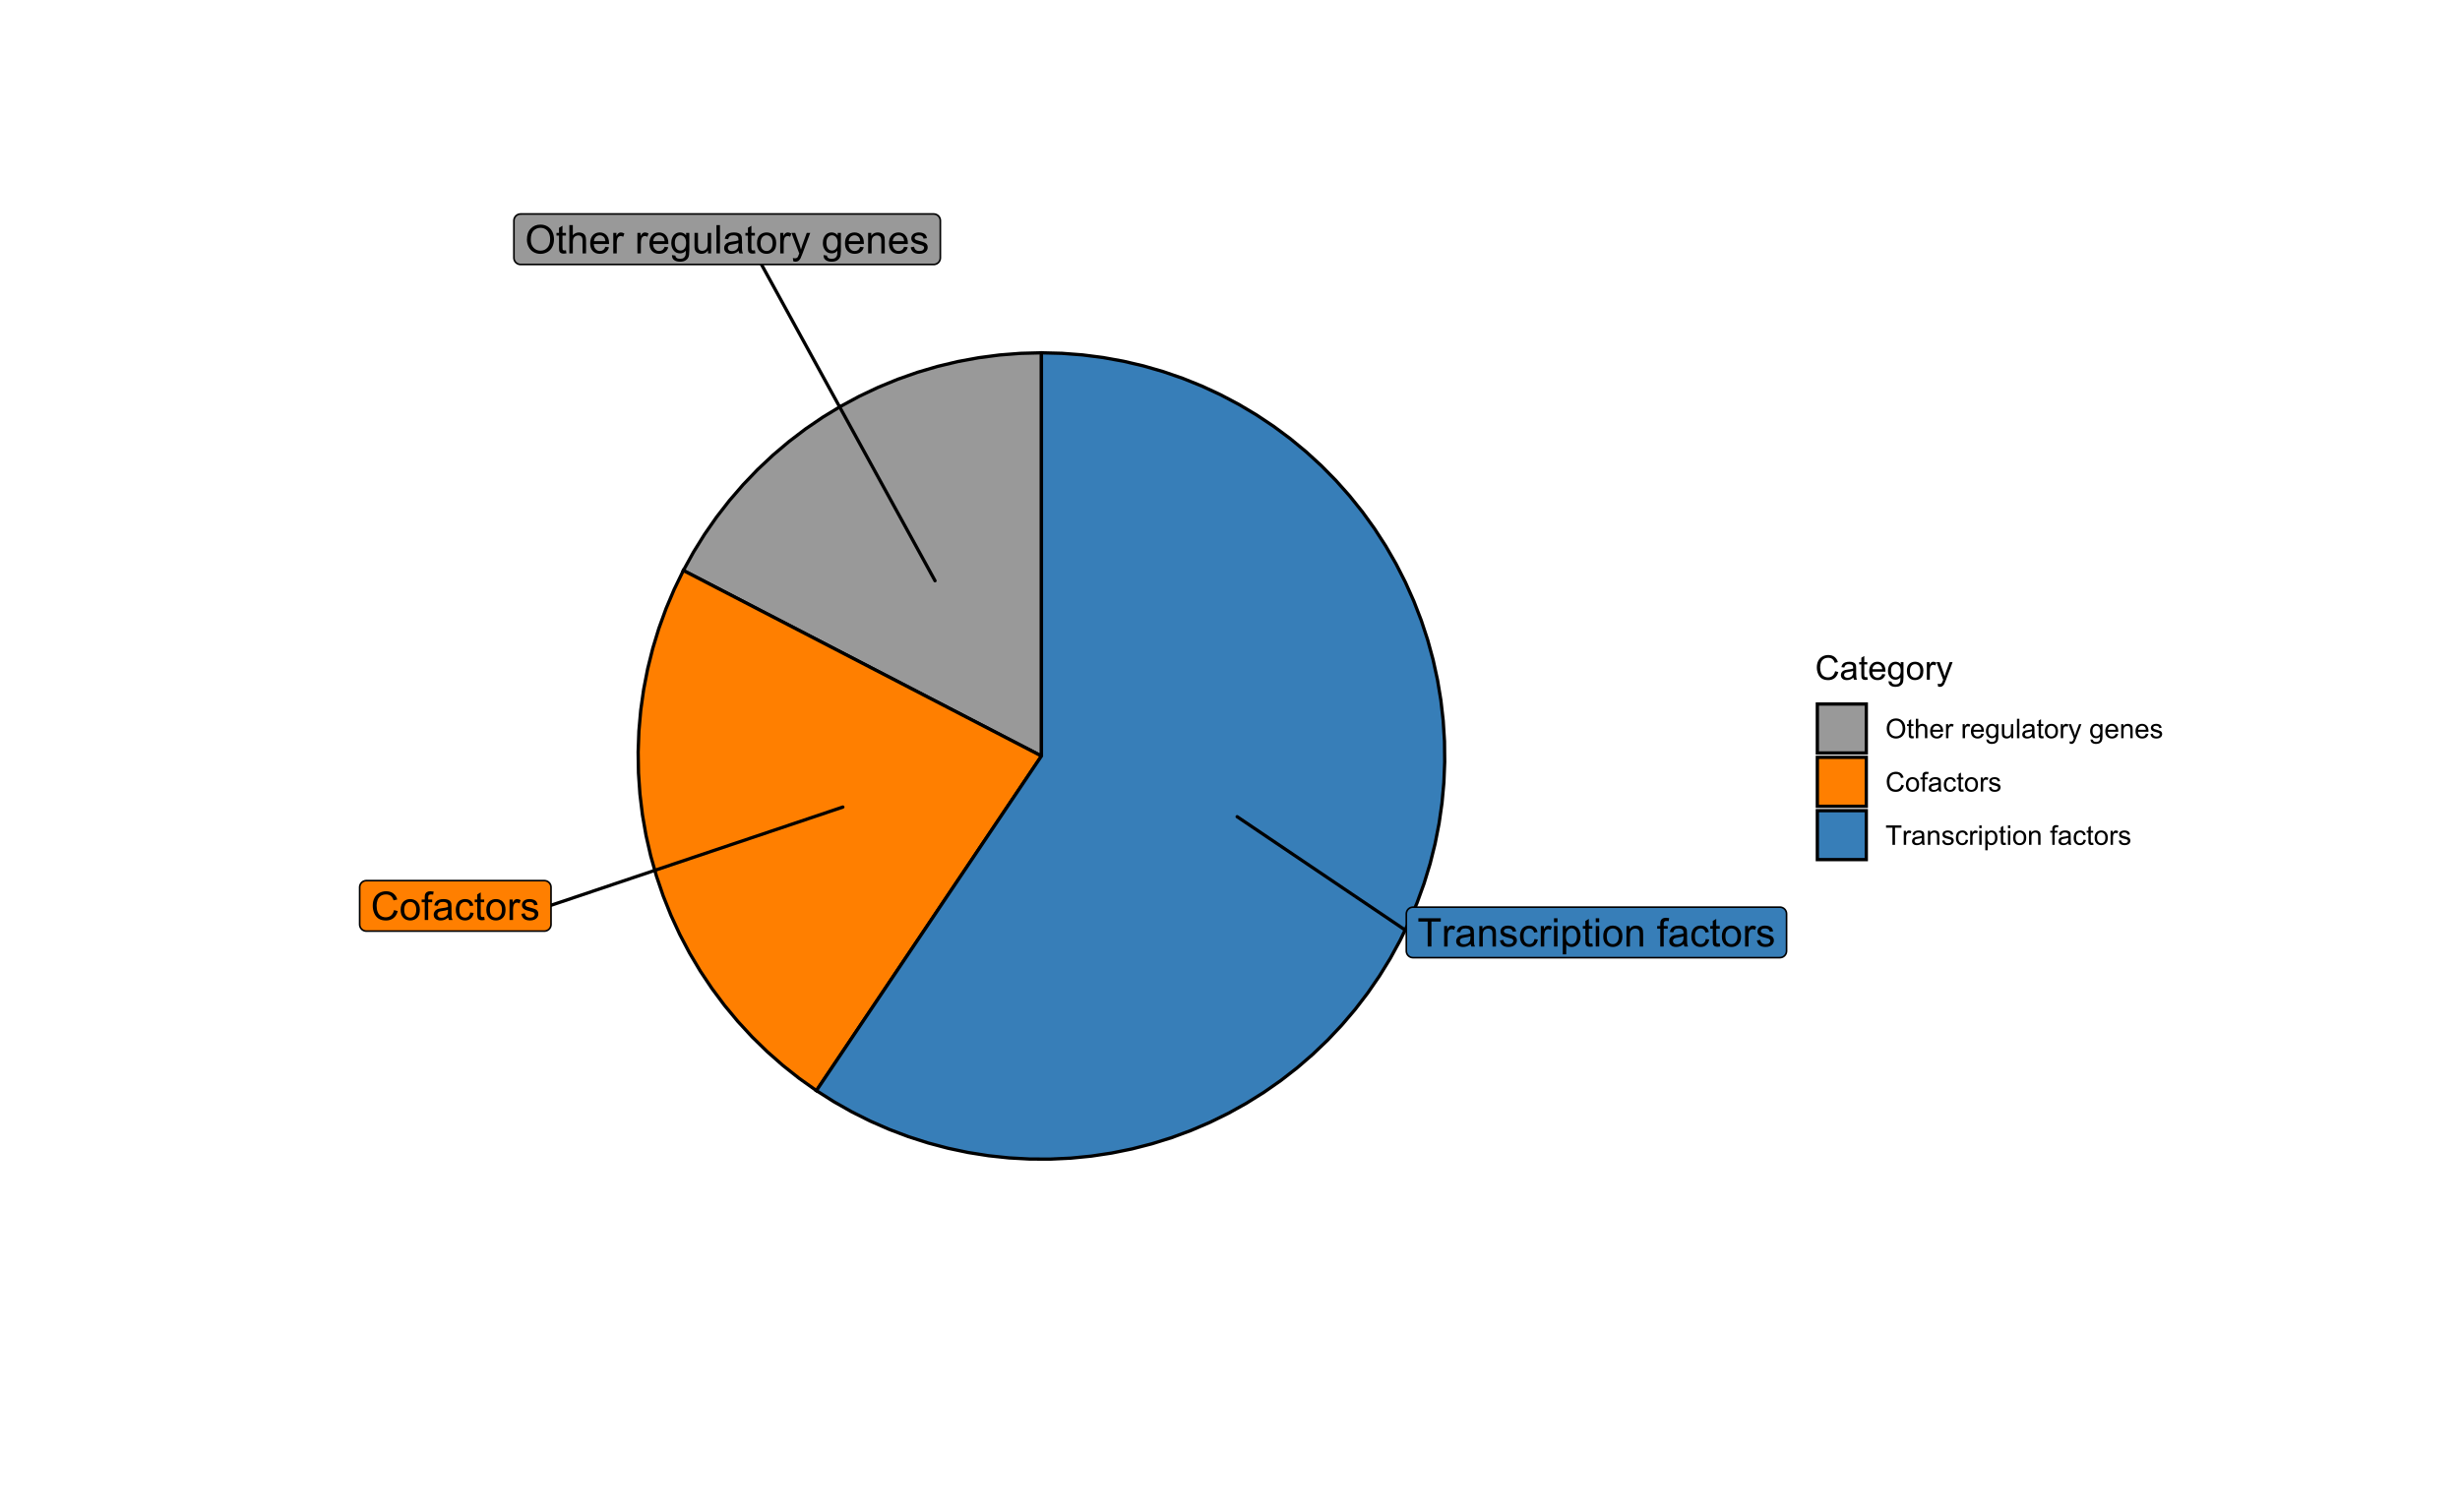 <?xml version="1.0" encoding="UTF-8"?>
<svg xmlns="http://www.w3.org/2000/svg" xmlns:xlink="http://www.w3.org/1999/xlink" width="797pt" height="490pt" viewBox="0 0 797 490" version="1.1">
<defs>
<g>
<symbol overflow="visible" id="glyph0-0">
<path style="stroke:none;" d="M 1.602 0 L 1.602 -8.004 L 8.004 -8.004 L 8.004 0 Z M 1.801 -0.199 L 7.801 -0.199 L 7.801 -7.801 L 1.801 -7.801 Z M 1.801 -0.199 "/>
</symbol>
<symbol overflow="visible" id="glyph0-1">
<path style="stroke:none;" d="M 0.617 -4.465 C 0.613 -5.984 1.023 -7.172 1.844 -8.035 C 2.66 -8.895 3.715 -9.328 5.008 -9.328 C 5.852 -9.328 6.613 -9.125 7.297 -8.719 C 7.973 -8.312 8.492 -7.746 8.848 -7.027 C 9.203 -6.301 9.379 -5.484 9.383 -4.57 C 9.379 -3.641 9.191 -2.809 8.82 -2.074 C 8.441 -1.34 7.91 -0.785 7.227 -0.41 C 6.535 -0.035 5.793 0.152 5 0.156 C 4.133 0.152 3.363 -0.055 2.688 -0.469 C 2.004 -0.883 1.488 -1.449 1.141 -2.176 C 0.789 -2.895 0.613 -3.66 0.617 -4.465 Z M 1.871 -4.445 C 1.867 -3.34 2.164 -2.469 2.762 -1.836 C 3.352 -1.195 4.098 -0.879 4.996 -0.883 C 5.906 -0.879 6.656 -1.199 7.246 -1.844 C 7.836 -2.484 8.133 -3.395 8.133 -4.578 C 8.133 -5.32 8.004 -5.973 7.754 -6.527 C 7.5 -7.082 7.133 -7.512 6.648 -7.824 C 6.16 -8.129 5.617 -8.285 5.016 -8.285 C 4.156 -8.285 3.414 -7.988 2.797 -7.398 C 2.176 -6.809 1.867 -5.824 1.871 -4.445 Z M 1.871 -4.445 "/>
</symbol>
<symbol overflow="visible" id="glyph0-2">
<path style="stroke:none;" d="M 3.301 -1.008 L 3.465 -0.012 C 3.145 0.051 2.863 0.082 2.613 0.086 C 2.203 0.082 1.883 0.02 1.66 -0.105 C 1.434 -0.234 1.277 -0.402 1.188 -0.613 C 1.094 -0.82 1.047 -1.266 1.051 -1.945 L 1.051 -5.766 L 0.227 -5.766 L 0.227 -6.641 L 1.051 -6.641 L 1.051 -8.285 L 2.168 -8.957 L 2.168 -6.641 L 3.301 -6.641 L 3.301 -5.766 L 2.168 -5.766 L 2.168 -1.883 C 2.168 -1.559 2.188 -1.352 2.227 -1.262 C 2.266 -1.168 2.328 -1.098 2.422 -1.043 C 2.508 -0.988 2.637 -0.961 2.809 -0.961 C 2.93 -0.961 3.094 -0.977 3.301 -1.008 Z M 3.301 -1.008 "/>
</symbol>
<symbol overflow="visible" id="glyph0-3">
<path style="stroke:none;" d="M 0.844 0 L 0.844 -9.164 L 1.969 -9.164 L 1.969 -5.875 C 2.492 -6.48 3.152 -6.785 3.957 -6.789 C 4.445 -6.785 4.875 -6.688 5.238 -6.496 C 5.598 -6.301 5.855 -6.035 6.016 -5.695 C 6.168 -5.352 6.246 -4.855 6.25 -4.207 L 6.25 0 L 5.125 0 L 5.125 -4.207 C 5.121 -4.77 5 -5.176 4.758 -5.434 C 4.516 -5.688 4.172 -5.816 3.727 -5.82 C 3.391 -5.816 3.074 -5.73 2.785 -5.559 C 2.488 -5.383 2.281 -5.148 2.156 -4.855 C 2.031 -4.559 1.969 -4.152 1.969 -3.633 L 1.969 0 Z M 0.844 0 "/>
</symbol>
<symbol overflow="visible" id="glyph0-4">
<path style="stroke:none;" d="M 5.391 -2.137 L 6.551 -1.996 C 6.367 -1.312 6.027 -0.785 5.531 -0.414 C 5.035 -0.039 4.402 0.145 3.633 0.148 C 2.66 0.145 1.887 -0.148 1.32 -0.746 C 0.75 -1.34 0.469 -2.18 0.469 -3.262 C 0.469 -4.375 0.754 -5.242 1.332 -5.863 C 1.902 -6.477 2.648 -6.785 3.57 -6.789 C 4.453 -6.785 5.18 -6.484 5.746 -5.883 C 6.305 -5.277 6.586 -4.426 6.59 -3.332 C 6.586 -3.262 6.582 -3.16 6.582 -3.031 L 1.633 -3.031 C 1.672 -2.297 1.879 -1.738 2.25 -1.355 C 2.621 -0.965 3.082 -0.773 3.637 -0.773 C 4.047 -0.773 4.398 -0.879 4.695 -1.098 C 4.984 -1.312 5.219 -1.66 5.391 -2.137 Z M 1.695 -3.957 L 5.402 -3.957 C 5.352 -4.512 5.207 -4.934 4.977 -5.215 C 4.613 -5.645 4.148 -5.859 3.582 -5.863 C 3.062 -5.859 2.629 -5.688 2.277 -5.344 C 1.922 -5 1.727 -4.535 1.695 -3.957 Z M 1.695 -3.957 "/>
</symbol>
<symbol overflow="visible" id="glyph0-5">
<path style="stroke:none;" d="M 0.832 0 L 0.832 -6.641 L 1.844 -6.641 L 1.844 -5.633 C 2.098 -6.102 2.336 -6.414 2.559 -6.562 C 2.773 -6.711 3.016 -6.785 3.281 -6.789 C 3.66 -6.785 4.043 -6.664 4.438 -6.426 L 4.051 -5.383 C 3.77 -5.543 3.496 -5.625 3.227 -5.625 C 2.977 -5.625 2.754 -5.551 2.562 -5.402 C 2.363 -5.254 2.227 -5.047 2.145 -4.789 C 2.02 -4.383 1.957 -3.945 1.957 -3.477 L 1.957 0 Z M 0.832 0 "/>
</symbol>
<symbol overflow="visible" id="glyph0-6">
<path style="stroke:none;" d=""/>
</symbol>
<symbol overflow="visible" id="glyph0-7">
<path style="stroke:none;" d="M 0.637 0.551 L 1.73 0.711 C 1.773 1.047 1.902 1.293 2.113 1.449 C 2.391 1.652 2.773 1.758 3.258 1.762 C 3.777 1.758 4.18 1.652 4.465 1.449 C 4.746 1.238 4.938 0.949 5.039 0.574 C 5.094 0.344 5.121 -0.137 5.121 -0.867 C 4.629 -0.289 4.016 0 3.281 0 C 2.367 0 1.66 -0.328 1.164 -0.988 C 0.66 -1.645 0.41 -2.434 0.414 -3.355 C 0.41 -3.988 0.523 -4.574 0.758 -5.109 C 0.984 -5.645 1.316 -6.059 1.754 -6.352 C 2.184 -6.641 2.695 -6.785 3.289 -6.789 C 4.07 -6.785 4.719 -6.469 5.227 -5.84 L 5.227 -6.641 L 6.266 -6.641 L 6.266 -0.898 C 6.262 0.133 6.156 0.859 5.949 1.297 C 5.734 1.727 5.402 2.07 4.949 2.32 C 4.492 2.57 3.93 2.695 3.262 2.695 C 2.469 2.695 1.828 2.516 1.344 2.16 C 0.852 1.801 0.617 1.266 0.637 0.551 Z M 1.57 -3.438 C 1.57 -2.566 1.742 -1.93 2.086 -1.531 C 2.43 -1.125 2.863 -0.926 3.387 -0.93 C 3.902 -0.926 4.336 -1.125 4.688 -1.527 C 5.039 -1.922 5.215 -2.547 5.215 -3.402 C 5.215 -4.211 5.031 -4.824 4.672 -5.238 C 4.309 -5.652 3.875 -5.859 3.371 -5.859 C 2.867 -5.859 2.441 -5.656 2.094 -5.25 C 1.742 -4.844 1.57 -4.238 1.57 -3.438 Z M 1.57 -3.438 "/>
</symbol>
<symbol overflow="visible" id="glyph0-8">
<path style="stroke:none;" d="M 5.195 0 L 5.195 -0.977 C 4.676 -0.227 3.973 0.145 3.09 0.148 C 2.691 0.145 2.324 0.074 1.988 -0.074 C 1.645 -0.223 1.395 -0.41 1.234 -0.641 C 1.066 -0.863 0.949 -1.145 0.887 -1.477 C 0.84 -1.695 0.82 -2.043 0.82 -2.527 L 0.82 -6.641 L 1.945 -6.641 L 1.945 -2.957 C 1.945 -2.367 1.965 -1.973 2.012 -1.77 C 2.082 -1.473 2.234 -1.238 2.465 -1.07 C 2.691 -0.902 2.973 -0.82 3.312 -0.82 C 3.648 -0.82 3.965 -0.906 4.262 -1.078 C 4.555 -1.25 4.766 -1.484 4.891 -1.785 C 5.012 -2.078 5.074 -2.512 5.078 -3.082 L 5.078 -6.641 L 6.203 -6.641 L 6.203 0 Z M 5.195 0 "/>
</symbol>
<symbol overflow="visible" id="glyph0-9">
<path style="stroke:none;" d="M 0.82 0 L 0.82 -9.164 L 1.945 -9.164 L 1.945 0 Z M 0.82 0 "/>
</symbol>
<symbol overflow="visible" id="glyph0-10">
<path style="stroke:none;" d="M 5.176 -0.82 C 4.754 -0.465 4.355 -0.215 3.973 -0.07 C 3.586 0.074 3.172 0.145 2.73 0.148 C 2 0.145 1.438 -0.027 1.047 -0.383 C 0.652 -0.734 0.457 -1.191 0.461 -1.75 C 0.457 -2.074 0.531 -2.371 0.684 -2.641 C 0.828 -2.906 1.023 -3.121 1.266 -3.285 C 1.504 -3.445 1.773 -3.57 2.074 -3.656 C 2.293 -3.715 2.625 -3.77 3.074 -3.824 C 3.98 -3.93 4.648 -4.059 5.082 -4.215 C 5.082 -4.363 5.086 -4.461 5.09 -4.508 C 5.086 -4.961 4.98 -5.285 4.77 -5.477 C 4.48 -5.73 4.051 -5.859 3.488 -5.859 C 2.957 -5.859 2.566 -5.766 2.316 -5.578 C 2.059 -5.391 1.875 -5.062 1.758 -4.594 L 0.656 -4.746 C 0.754 -5.215 0.918 -5.594 1.148 -5.887 C 1.379 -6.172 1.711 -6.395 2.145 -6.555 C 2.574 -6.707 3.074 -6.785 3.652 -6.789 C 4.215 -6.785 4.676 -6.719 5.031 -6.59 C 5.383 -6.453 5.645 -6.285 5.812 -6.086 C 5.977 -5.879 6.094 -5.625 6.164 -5.32 C 6.199 -5.125 6.215 -4.777 6.219 -4.281 L 6.219 -2.781 C 6.215 -1.73 6.238 -1.07 6.289 -0.797 C 6.336 -0.52 6.434 -0.254 6.578 0 L 5.402 0 C 5.285 -0.234 5.207 -0.508 5.176 -0.82 Z M 5.082 -3.332 C 4.668 -3.164 4.059 -3.023 3.246 -2.906 C 2.781 -2.84 2.453 -2.766 2.262 -2.684 C 2.07 -2.598 1.922 -2.473 1.82 -2.316 C 1.715 -2.152 1.664 -1.977 1.664 -1.781 C 1.664 -1.48 1.777 -1.23 2.004 -1.031 C 2.23 -0.828 2.562 -0.727 3 -0.73 C 3.434 -0.727 3.816 -0.82 4.156 -1.016 C 4.492 -1.203 4.742 -1.465 4.902 -1.793 C 5.02 -2.047 5.078 -2.422 5.082 -2.918 Z M 5.082 -3.332 "/>
</symbol>
<symbol overflow="visible" id="glyph0-11">
<path style="stroke:none;" d="M 0.426 -3.32 C 0.422 -4.547 0.762 -5.457 1.449 -6.051 C 2.02 -6.539 2.719 -6.785 3.539 -6.789 C 4.449 -6.785 5.191 -6.484 5.773 -5.891 C 6.352 -5.289 6.645 -4.465 6.645 -3.414 C 6.645 -2.559 6.516 -1.887 6.258 -1.398 C 6 -0.906 5.625 -0.527 5.141 -0.258 C 4.648 0.012 4.117 0.145 3.539 0.148 C 2.609 0.145 1.855 -0.148 1.285 -0.742 C 0.707 -1.336 0.422 -2.195 0.426 -3.32 Z M 1.582 -3.32 C 1.582 -2.465 1.766 -1.828 2.137 -1.406 C 2.508 -0.984 2.977 -0.773 3.539 -0.773 C 4.094 -0.773 4.555 -0.984 4.93 -1.41 C 5.297 -1.836 5.484 -2.484 5.488 -3.355 C 5.484 -4.176 5.297 -4.797 4.93 -5.223 C 4.555 -5.645 4.094 -5.859 3.539 -5.859 C 2.977 -5.859 2.508 -5.648 2.137 -5.227 C 1.766 -4.805 1.582 -4.168 1.582 -3.32 Z M 1.582 -3.32 "/>
</symbol>
<symbol overflow="visible" id="glyph0-12">
<path style="stroke:none;" d="M 0.793 2.559 L 0.668 1.5 C 0.914 1.566 1.129 1.598 1.312 1.602 C 1.562 1.598 1.762 1.559 1.91 1.477 C 2.059 1.391 2.18 1.273 2.281 1.125 C 2.348 1.012 2.465 0.73 2.625 0.289 C 2.645 0.223 2.676 0.133 2.727 0.012 L 0.207 -6.641 L 1.418 -6.641 L 2.801 -2.793 C 2.98 -2.305 3.141 -1.793 3.281 -1.258 C 3.41 -1.77 3.562 -2.273 3.746 -2.77 L 5.164 -6.641 L 6.289 -6.641 L 3.762 0.113 C 3.488 0.84 3.277 1.344 3.133 1.621 C 2.93 1.988 2.699 2.258 2.445 2.434 C 2.184 2.605 1.875 2.695 1.52 2.695 C 1.301 2.695 1.059 2.648 0.793 2.559 Z M 0.793 2.559 "/>
</symbol>
<symbol overflow="visible" id="glyph0-13">
<path style="stroke:none;" d="M 0.844 0 L 0.844 -6.641 L 1.855 -6.641 L 1.855 -5.695 C 2.344 -6.422 3.047 -6.785 3.969 -6.789 C 4.367 -6.785 4.738 -6.715 5.074 -6.574 C 5.41 -6.43 5.66 -6.238 5.828 -6.008 C 5.992 -5.77 6.109 -5.492 6.176 -5.176 C 6.215 -4.965 6.234 -4.602 6.238 -4.082 L 6.238 0 L 5.113 0 L 5.113 -4.039 C 5.109 -4.492 5.066 -4.836 4.98 -5.066 C 4.895 -5.289 4.738 -5.469 4.516 -5.609 C 4.293 -5.742 4.031 -5.812 3.73 -5.812 C 3.25 -5.812 2.836 -5.66 2.488 -5.355 C 2.141 -5.051 1.969 -4.473 1.969 -3.625 L 1.969 0 Z M 0.844 0 "/>
</symbol>
<symbol overflow="visible" id="glyph0-14">
<path style="stroke:none;" d="M 0.395 -1.98 L 1.508 -2.156 C 1.566 -1.711 1.742 -1.367 2.027 -1.129 C 2.312 -0.891 2.711 -0.773 3.227 -0.773 C 3.738 -0.773 4.121 -0.879 4.375 -1.09 C 4.621 -1.301 4.746 -1.547 4.75 -1.832 C 4.746 -2.086 4.637 -2.285 4.422 -2.434 C 4.262 -2.527 3.879 -2.656 3.27 -2.812 C 2.441 -3.02 1.867 -3.199 1.551 -3.352 C 1.23 -3.504 0.988 -3.715 0.828 -3.984 C 0.66 -4.254 0.578 -4.551 0.582 -4.875 C 0.578 -5.172 0.648 -5.445 0.785 -5.699 C 0.918 -5.949 1.102 -6.16 1.34 -6.328 C 1.512 -6.453 1.75 -6.559 2.055 -6.652 C 2.355 -6.738 2.68 -6.785 3.027 -6.789 C 3.547 -6.785 4.004 -6.711 4.398 -6.562 C 4.789 -6.414 5.078 -6.211 5.27 -5.953 C 5.453 -5.695 5.582 -5.352 5.656 -4.926 L 4.559 -4.777 C 4.508 -5.113 4.359 -5.379 4.121 -5.574 C 3.879 -5.762 3.543 -5.859 3.105 -5.863 C 2.59 -5.859 2.219 -5.773 2 -5.605 C 1.773 -5.434 1.664 -5.234 1.668 -5.008 C 1.664 -4.859 1.711 -4.727 1.809 -4.613 C 1.898 -4.488 2.043 -4.391 2.238 -4.312 C 2.348 -4.27 2.676 -4.172 3.23 -4.027 C 4.023 -3.809 4.582 -3.637 4.898 -3.504 C 5.211 -3.367 5.457 -3.168 5.637 -2.914 C 5.816 -2.652 5.906 -2.332 5.906 -1.949 C 5.906 -1.57 5.797 -1.219 5.578 -0.891 C 5.359 -0.559 5.043 -0.301 4.633 -0.121 C 4.219 0.059 3.75 0.145 3.23 0.148 C 2.363 0.145 1.707 -0.031 1.258 -0.387 C 0.805 -0.746 0.516 -1.277 0.395 -1.98 Z M 0.395 -1.98 "/>
</symbol>
<symbol overflow="visible" id="glyph0-15">
<path style="stroke:none;" d="M 7.527 -3.215 L 8.738 -2.906 C 8.48 -1.91 8.023 -1.148 7.367 -0.629 C 6.703 -0.105 5.898 0.152 4.945 0.156 C 3.957 0.152 3.152 -0.047 2.535 -0.445 C 1.914 -0.848 1.441 -1.43 1.121 -2.195 C 0.793 -2.957 0.633 -3.777 0.637 -4.652 C 0.633 -5.605 0.816 -6.438 1.184 -7.148 C 1.547 -7.859 2.062 -8.398 2.738 -8.766 C 3.41 -9.133 4.152 -9.316 4.965 -9.32 C 5.879 -9.316 6.652 -9.082 7.277 -8.621 C 7.902 -8.152 8.336 -7.496 8.582 -6.652 L 7.391 -6.371 C 7.172 -7.035 6.863 -7.523 6.465 -7.828 C 6.059 -8.133 5.551 -8.285 4.938 -8.285 C 4.23 -8.285 3.641 -8.113 3.172 -7.777 C 2.695 -7.434 2.363 -6.98 2.176 -6.414 C 1.98 -5.844 1.887 -5.258 1.887 -4.656 C 1.887 -3.875 2 -3.195 2.227 -2.617 C 2.453 -2.035 2.805 -1.602 3.289 -1.312 C 3.766 -1.023 4.285 -0.879 4.844 -0.883 C 5.52 -0.879 6.094 -1.074 6.57 -1.469 C 7.039 -1.859 7.359 -2.441 7.527 -3.215 Z M 7.527 -3.215 "/>
</symbol>
<symbol overflow="visible" id="glyph0-16">
<path style="stroke:none;" d="M 1.113 0 L 1.113 -5.766 L 0.117 -5.766 L 0.117 -6.641 L 1.113 -6.641 L 1.113 -7.348 C 1.113 -7.793 1.152 -8.121 1.23 -8.34 C 1.34 -8.629 1.531 -8.867 1.805 -9.047 C 2.078 -9.227 2.457 -9.316 2.949 -9.32 C 3.262 -9.316 3.613 -9.277 4 -9.207 L 3.832 -8.227 C 3.598 -8.266 3.375 -8.285 3.168 -8.289 C 2.824 -8.285 2.582 -8.211 2.441 -8.07 C 2.297 -7.922 2.227 -7.652 2.23 -7.254 L 2.23 -6.641 L 3.527 -6.641 L 3.527 -5.766 L 2.23 -5.766 L 2.23 0 Z M 1.113 0 "/>
</symbol>
<symbol overflow="visible" id="glyph0-17">
<path style="stroke:none;" d="M 5.176 -2.434 L 6.281 -2.289 C 6.16 -1.523 5.852 -0.926 5.355 -0.496 C 4.855 -0.066 4.242 0.145 3.52 0.148 C 2.609 0.145 1.879 -0.148 1.328 -0.742 C 0.773 -1.332 0.496 -2.184 0.5 -3.293 C 0.496 -4.012 0.617 -4.637 0.855 -5.176 C 1.09 -5.711 1.449 -6.117 1.938 -6.387 C 2.422 -6.652 2.953 -6.785 3.527 -6.789 C 4.246 -6.785 4.836 -6.602 5.297 -6.242 C 5.754 -5.875 6.047 -5.359 6.176 -4.688 L 5.082 -4.52 C 4.973 -4.961 4.789 -5.297 4.527 -5.523 C 4.262 -5.746 3.941 -5.859 3.57 -5.863 C 3 -5.859 2.539 -5.656 2.188 -5.254 C 1.828 -4.844 1.652 -4.199 1.656 -3.324 C 1.652 -2.43 1.824 -1.781 2.168 -1.379 C 2.512 -0.973 2.957 -0.773 3.508 -0.773 C 3.949 -0.773 4.316 -0.906 4.613 -1.18 C 4.906 -1.449 5.094 -1.867 5.176 -2.434 Z M 5.176 -2.434 "/>
</symbol>
<symbol overflow="visible" id="glyph0-18">
<path style="stroke:none;" d="M 3.32 0 L 3.32 -8.082 L 0.301 -8.082 L 0.301 -9.164 L 7.566 -9.164 L 7.566 -8.082 L 4.531 -8.082 L 4.531 0 Z M 3.32 0 "/>
</symbol>
<symbol overflow="visible" id="glyph0-19">
<path style="stroke:none;" d="M 0.852 -7.871 L 0.852 -9.164 L 1.977 -9.164 L 1.977 -7.871 Z M 0.852 0 L 0.852 -6.641 L 1.977 -6.641 L 1.977 0 Z M 0.852 0 "/>
</symbol>
<symbol overflow="visible" id="glyph0-20">
<path style="stroke:none;" d="M 0.844 2.543 L 0.844 -6.641 L 1.871 -6.641 L 1.871 -5.777 C 2.105 -6.113 2.379 -6.363 2.688 -6.535 C 2.988 -6.699 3.355 -6.785 3.793 -6.789 C 4.355 -6.785 4.855 -6.641 5.293 -6.352 C 5.723 -6.059 6.051 -5.645 6.277 -5.117 C 6.496 -4.582 6.609 -4 6.609 -3.371 C 6.609 -2.688 6.484 -2.078 6.242 -1.535 C 5.992 -0.988 5.641 -0.57 5.18 -0.285 C 4.715 0.004 4.227 0.145 3.715 0.148 C 3.34 0.145 3 0.07 2.703 -0.086 C 2.402 -0.242 2.16 -0.441 1.969 -0.688 L 1.969 2.543 Z M 1.863 -3.281 C 1.863 -2.426 2.035 -1.793 2.383 -1.387 C 2.727 -0.977 3.145 -0.773 3.637 -0.773 C 4.137 -0.773 4.566 -0.984 4.922 -1.406 C 5.277 -1.828 5.453 -2.484 5.457 -3.375 C 5.453 -4.219 5.281 -4.852 4.934 -5.273 C 4.586 -5.695 4.168 -5.906 3.688 -5.906 C 3.203 -5.906 2.781 -5.68 2.414 -5.234 C 2.047 -4.781 1.863 -4.133 1.863 -3.281 Z M 1.863 -3.281 "/>
</symbol>
<symbol overflow="visible" id="glyph1-0">
<path style="stroke:none;" d="M 1.375 0 L 1.375 -6.875 L 6.875 -6.875 L 6.875 0 Z M 1.547 -0.172 L 6.703 -0.172 L 6.703 -6.703 L 1.547 -6.703 Z M 1.547 -0.172 "/>
</symbol>
<symbol overflow="visible" id="glyph1-1">
<path style="stroke:none;" d="M 6.469 -2.762 L 7.508 -2.496 C 7.285 -1.641 6.895 -0.988 6.328 -0.539 C 5.758 -0.094 5.062 0.129 4.25 0.133 C 3.398 0.129 2.707 -0.039 2.176 -0.383 C 1.641 -0.727 1.238 -1.227 0.961 -1.883 C 0.684 -2.535 0.543 -3.242 0.547 -3.996 C 0.543 -4.816 0.699 -5.531 1.016 -6.141 C 1.328 -6.75 1.777 -7.211 2.355 -7.531 C 2.934 -7.844 3.57 -8.004 4.266 -8.008 C 5.051 -8.004 5.711 -7.805 6.25 -7.406 C 6.785 -7.004 7.16 -6.438 7.375 -5.715 L 6.348 -5.473 C 6.16 -6.043 5.895 -6.457 5.551 -6.723 C 5.199 -6.98 4.766 -7.113 4.242 -7.117 C 3.637 -7.113 3.129 -6.969 2.727 -6.68 C 2.316 -6.391 2.031 -6 1.867 -5.512 C 1.699 -5.023 1.617 -4.52 1.621 -4 C 1.617 -3.328 1.715 -2.742 1.914 -2.246 C 2.105 -1.746 2.41 -1.375 2.824 -1.129 C 3.234 -0.879 3.68 -0.754 4.164 -0.758 C 4.746 -0.754 5.238 -0.922 5.645 -1.262 C 6.043 -1.594 6.32 -2.094 6.469 -2.762 Z M 6.469 -2.762 "/>
</symbol>
<symbol overflow="visible" id="glyph1-2">
<path style="stroke:none;" d="M 4.445 -0.703 C 4.086 -0.398 3.742 -0.184 3.414 -0.059 C 3.082 0.066 2.727 0.129 2.348 0.129 C 1.719 0.129 1.238 -0.023 0.902 -0.328 C 0.566 -0.633 0.398 -1.023 0.398 -1.504 C 0.398 -1.781 0.461 -2.035 0.586 -2.27 C 0.711 -2.496 0.875 -2.684 1.086 -2.824 C 1.289 -2.965 1.523 -3.07 1.781 -3.141 C 1.969 -3.191 2.254 -3.238 2.641 -3.289 C 3.418 -3.375 3.992 -3.488 4.367 -3.621 C 4.367 -3.754 4.371 -3.836 4.371 -3.871 C 4.371 -4.266 4.277 -4.543 4.098 -4.703 C 3.848 -4.918 3.48 -5.027 2.996 -5.031 C 2.539 -5.027 2.203 -4.949 1.988 -4.793 C 1.77 -4.633 1.609 -4.352 1.508 -3.949 L 0.562 -4.078 C 0.648 -4.48 0.789 -4.805 0.988 -5.055 C 1.184 -5.301 1.469 -5.492 1.844 -5.629 C 2.215 -5.762 2.645 -5.828 3.137 -5.832 C 3.621 -5.828 4.02 -5.773 4.324 -5.66 C 4.629 -5.543 4.852 -5.398 4.996 -5.227 C 5.137 -5.055 5.238 -4.836 5.297 -4.57 C 5.328 -4.406 5.344 -4.109 5.344 -3.68 L 5.344 -2.391 C 5.344 -1.492 5.363 -0.922 5.406 -0.684 C 5.445 -0.445 5.527 -0.219 5.648 0 L 4.641 0 C 4.539 -0.199 4.473 -0.434 4.445 -0.703 Z M 4.367 -2.863 C 4.012 -2.719 3.488 -2.598 2.789 -2.496 C 2.391 -2.438 2.105 -2.371 1.941 -2.301 C 1.773 -2.227 1.648 -2.121 1.562 -1.988 C 1.473 -1.848 1.43 -1.695 1.43 -1.531 C 1.43 -1.27 1.527 -1.055 1.723 -0.887 C 1.918 -0.711 2.203 -0.625 2.578 -0.629 C 2.949 -0.625 3.277 -0.707 3.57 -0.871 C 3.859 -1.031 4.074 -1.254 4.211 -1.543 C 4.312 -1.754 4.363 -2.078 4.367 -2.508 Z M 4.367 -2.863 "/>
</symbol>
<symbol overflow="visible" id="glyph1-3">
<path style="stroke:none;" d="M 2.836 -0.863 L 2.977 -0.012 C 2.703 0.043 2.457 0.07 2.246 0.074 C 1.891 0.07 1.621 0.02 1.43 -0.09 C 1.234 -0.199 1.098 -0.348 1.02 -0.527 C 0.941 -0.707 0.902 -1.086 0.902 -1.672 L 0.902 -4.953 L 0.195 -4.953 L 0.195 -5.703 L 0.902 -5.703 L 0.902 -7.117 L 1.863 -7.695 L 1.863 -5.703 L 2.836 -5.703 L 2.836 -4.953 L 1.863 -4.953 L 1.863 -1.617 C 1.863 -1.34 1.879 -1.16 1.914 -1.086 C 1.945 -1.004 2 -0.941 2.078 -0.898 C 2.152 -0.848 2.262 -0.824 2.41 -0.828 C 2.516 -0.824 2.66 -0.836 2.836 -0.863 Z M 2.836 -0.863 "/>
</symbol>
<symbol overflow="visible" id="glyph1-4">
<path style="stroke:none;" d="M 4.629 -1.836 L 5.629 -1.715 C 5.469 -1.125 5.176 -0.672 4.75 -0.352 C 4.324 -0.031 3.781 0.129 3.121 0.129 C 2.281 0.129 1.617 -0.125 1.133 -0.641 C 0.641 -1.152 0.398 -1.875 0.402 -2.805 C 0.398 -3.762 0.645 -4.504 1.145 -5.035 C 1.637 -5.562 2.277 -5.828 3.066 -5.832 C 3.824 -5.828 4.449 -5.57 4.934 -5.051 C 5.418 -4.531 5.66 -3.801 5.66 -2.863 C 5.66 -2.805 5.656 -2.719 5.656 -2.605 L 1.402 -2.605 C 1.434 -1.977 1.613 -1.496 1.934 -1.164 C 2.25 -0.828 2.645 -0.66 3.125 -0.664 C 3.477 -0.66 3.781 -0.754 4.031 -0.945 C 4.281 -1.129 4.48 -1.426 4.629 -1.836 Z M 1.457 -3.398 L 4.641 -3.398 C 4.598 -3.879 4.473 -4.238 4.273 -4.48 C 3.961 -4.852 3.562 -5.039 3.078 -5.039 C 2.629 -5.039 2.258 -4.891 1.957 -4.594 C 1.652 -4.297 1.484 -3.898 1.457 -3.398 Z M 1.457 -3.398 "/>
</symbol>
<symbol overflow="visible" id="glyph1-5">
<path style="stroke:none;" d="M 0.547 0.473 L 1.488 0.613 C 1.527 0.898 1.637 1.109 1.816 1.246 C 2.055 1.422 2.379 1.512 2.797 1.516 C 3.242 1.512 3.59 1.422 3.832 1.246 C 4.074 1.062 4.238 0.812 4.328 0.492 C 4.379 0.297 4.402 -0.113 4.398 -0.746 C 3.973 -0.246 3.445 0 2.82 0 C 2.031 0 1.426 -0.281 1 -0.848 C 0.566 -1.41 0.352 -2.09 0.355 -2.883 C 0.352 -3.426 0.449 -3.926 0.648 -4.391 C 0.844 -4.848 1.129 -5.203 1.504 -5.457 C 1.875 -5.703 2.316 -5.828 2.824 -5.832 C 3.496 -5.828 4.051 -5.559 4.492 -5.016 L 4.492 -5.703 L 5.383 -5.703 L 5.383 -0.773 C 5.379 0.113 5.289 0.742 5.109 1.113 C 4.93 1.484 4.641 1.777 4.25 1.992 C 3.855 2.207 3.375 2.312 2.805 2.316 C 2.121 2.312 1.57 2.16 1.152 1.855 C 0.734 1.547 0.531 1.086 0.547 0.473 Z M 1.348 -2.953 C 1.348 -2.203 1.496 -1.656 1.793 -1.316 C 2.09 -0.969 2.461 -0.797 2.91 -0.801 C 3.352 -0.797 3.723 -0.969 4.027 -1.312 C 4.324 -1.656 4.477 -2.191 4.48 -2.922 C 4.477 -3.617 4.32 -4.145 4.016 -4.5 C 3.703 -4.852 3.332 -5.027 2.895 -5.031 C 2.465 -5.027 2.098 -4.852 1.797 -4.508 C 1.496 -4.156 1.348 -3.641 1.348 -2.953 Z M 1.348 -2.953 "/>
</symbol>
<symbol overflow="visible" id="glyph1-6">
<path style="stroke:none;" d="M 0.367 -2.852 C 0.363 -3.906 0.656 -4.688 1.246 -5.199 C 1.734 -5.617 2.332 -5.828 3.039 -5.832 C 3.82 -5.828 4.461 -5.574 4.961 -5.062 C 5.457 -4.547 5.707 -3.836 5.711 -2.934 C 5.707 -2.195 5.598 -1.617 5.379 -1.199 C 5.156 -0.777 4.832 -0.449 4.414 -0.219 C 3.992 0.016 3.535 0.129 3.039 0.129 C 2.238 0.129 1.594 -0.125 1.105 -0.637 C 0.609 -1.148 0.363 -1.887 0.367 -2.852 Z M 1.359 -2.852 C 1.359 -2.121 1.516 -1.574 1.836 -1.211 C 2.152 -0.844 2.555 -0.66 3.039 -0.664 C 3.516 -0.66 3.914 -0.844 4.234 -1.211 C 4.551 -1.574 4.711 -2.133 4.715 -2.883 C 4.711 -3.586 4.551 -4.117 4.234 -4.484 C 3.91 -4.844 3.512 -5.027 3.039 -5.031 C 2.555 -5.027 2.152 -4.848 1.836 -4.488 C 1.516 -4.129 1.359 -3.582 1.359 -2.852 Z M 1.359 -2.852 "/>
</symbol>
<symbol overflow="visible" id="glyph1-7">
<path style="stroke:none;" d="M 0.715 0 L 0.715 -5.703 L 1.586 -5.703 L 1.586 -4.84 C 1.805 -5.242 2.008 -5.508 2.199 -5.637 C 2.383 -5.766 2.59 -5.828 2.82 -5.832 C 3.141 -5.828 3.473 -5.727 3.812 -5.523 L 3.48 -4.625 C 3.242 -4.762 3.004 -4.832 2.773 -4.836 C 2.555 -4.832 2.363 -4.77 2.199 -4.645 C 2.027 -4.516 1.91 -4.34 1.844 -4.113 C 1.73 -3.77 1.676 -3.391 1.68 -2.984 L 1.68 0 Z M 0.715 0 "/>
</symbol>
<symbol overflow="visible" id="glyph1-8">
<path style="stroke:none;" d="M 0.684 2.195 L 0.574 1.289 C 0.785 1.344 0.969 1.371 1.129 1.375 C 1.34 1.371 1.512 1.336 1.641 1.266 C 1.77 1.195 1.875 1.094 1.961 0.969 C 2.02 0.867 2.117 0.629 2.258 0.246 C 2.27 0.191 2.301 0.113 2.344 0.012 L 0.176 -5.703 L 1.219 -5.703 L 2.406 -2.402 C 2.559 -1.98 2.695 -1.539 2.82 -1.078 C 2.926 -1.523 3.059 -1.957 3.219 -2.379 L 4.438 -5.703 L 5.402 -5.703 L 3.234 0.098 C 3 0.719 2.816 1.148 2.691 1.391 C 2.516 1.703 2.32 1.938 2.098 2.09 C 1.875 2.238 1.609 2.312 1.305 2.316 C 1.117 2.312 0.91 2.273 0.684 2.195 Z M 0.684 2.195 "/>
</symbol>
<symbol overflow="visible" id="glyph2-0">
<path style="stroke:none;" d="M 1.102 0 L 1.102 -5.5 L 5.5 -5.5 L 5.5 0 Z M 1.238 -0.137 L 5.363 -0.137 L 5.363 -5.363 L 1.238 -5.363 Z M 1.238 -0.137 "/>
</symbol>
<symbol overflow="visible" id="glyph2-1">
<path style="stroke:none;" d="M 0.426 -3.066 C 0.422 -4.109 0.703 -4.93 1.266 -5.523 C 1.828 -6.113 2.551 -6.41 3.441 -6.41 C 4.02 -6.41 4.543 -6.27 5.012 -5.992 C 5.477 -5.715 5.836 -5.328 6.082 -4.832 C 6.324 -4.332 6.445 -3.77 6.449 -3.141 C 6.445 -2.5 6.316 -1.926 6.062 -1.426 C 5.801 -0.918 5.434 -0.539 4.965 -0.281 C 4.488 -0.023 3.98 0.105 3.438 0.109 C 2.84 0.105 2.309 -0.035 1.848 -0.32 C 1.379 -0.605 1.027 -0.996 0.785 -1.496 C 0.543 -1.988 0.422 -2.512 0.426 -3.066 Z M 1.285 -3.055 C 1.281 -2.293 1.484 -1.695 1.895 -1.262 C 2.301 -0.82 2.816 -0.602 3.434 -0.605 C 4.059 -0.602 4.574 -0.824 4.98 -1.266 C 5.387 -1.707 5.59 -2.332 5.59 -3.145 C 5.59 -3.656 5.5 -4.105 5.328 -4.488 C 5.152 -4.871 4.902 -5.168 4.57 -5.379 C 4.234 -5.59 3.859 -5.695 3.445 -5.695 C 2.855 -5.695 2.348 -5.492 1.922 -5.086 C 1.496 -4.68 1.281 -4 1.285 -3.055 Z M 1.285 -3.055 "/>
</symbol>
<symbol overflow="visible" id="glyph2-2">
<path style="stroke:none;" d="M 2.27 -0.691 L 2.379 -0.008 C 2.16 0.039 1.965 0.059 1.797 0.059 C 1.512 0.059 1.293 0.016 1.141 -0.074 C 0.984 -0.16 0.875 -0.277 0.816 -0.422 C 0.75 -0.566 0.719 -0.871 0.723 -1.336 L 0.723 -3.961 L 0.156 -3.961 L 0.156 -4.562 L 0.723 -4.562 L 0.723 -5.695 L 1.492 -6.156 L 1.492 -4.562 L 2.27 -4.562 L 2.27 -3.961 L 1.492 -3.961 L 1.492 -1.293 C 1.488 -1.07 1.5 -0.93 1.531 -0.867 C 1.555 -0.805 1.602 -0.754 1.664 -0.715 C 1.727 -0.676 1.812 -0.656 1.93 -0.66 C 2.012 -0.656 2.125 -0.668 2.27 -0.691 Z M 2.27 -0.691 "/>
</symbol>
<symbol overflow="visible" id="glyph2-3">
<path style="stroke:none;" d="M 0.578 0 L 0.578 -6.301 L 1.352 -6.301 L 1.352 -4.039 C 1.711 -4.453 2.168 -4.664 2.719 -4.668 C 3.055 -4.664 3.348 -4.598 3.602 -4.465 C 3.848 -4.332 4.027 -4.148 4.137 -3.914 C 4.242 -3.68 4.293 -3.336 4.297 -2.891 L 4.297 0 L 3.523 0 L 3.523 -2.891 C 3.52 -3.273 3.438 -3.555 3.27 -3.734 C 3.102 -3.906 2.863 -3.996 2.562 -4 C 2.328 -3.996 2.113 -3.938 1.914 -3.82 C 1.711 -3.703 1.566 -3.543 1.48 -3.34 C 1.391 -3.137 1.348 -2.855 1.352 -2.496 L 1.352 0 Z M 0.578 0 "/>
</symbol>
<symbol overflow="visible" id="glyph2-4">
<path style="stroke:none;" d="M 3.703 -1.469 L 4.504 -1.371 C 4.375 -0.902 4.141 -0.539 3.801 -0.285 C 3.461 -0.027 3.027 0.098 2.496 0.102 C 1.828 0.098 1.297 -0.102 0.906 -0.512 C 0.512 -0.918 0.316 -1.496 0.32 -2.242 C 0.316 -3.008 0.516 -3.605 0.914 -4.031 C 1.309 -4.453 1.82 -4.664 2.453 -4.668 C 3.059 -4.664 3.555 -4.457 3.945 -4.043 C 4.328 -3.629 4.523 -3.043 4.527 -2.289 C 4.523 -2.242 4.523 -2.176 4.523 -2.086 L 1.121 -2.086 C 1.145 -1.582 1.289 -1.195 1.547 -0.93 C 1.801 -0.66 2.117 -0.527 2.5 -0.531 C 2.781 -0.527 3.023 -0.602 3.227 -0.754 C 3.426 -0.902 3.586 -1.141 3.703 -1.469 Z M 1.164 -2.719 L 3.711 -2.719 C 3.672 -3.102 3.578 -3.387 3.422 -3.582 C 3.172 -3.879 2.852 -4.031 2.461 -4.031 C 2.105 -4.031 1.805 -3.91 1.566 -3.672 C 1.32 -3.434 1.188 -3.117 1.164 -2.719 Z M 1.164 -2.719 "/>
</symbol>
<symbol overflow="visible" id="glyph2-5">
<path style="stroke:none;" d="M 0.57 0 L 0.57 -4.562 L 1.266 -4.562 L 1.266 -3.871 C 1.445 -4.191 1.609 -4.406 1.758 -4.512 C 1.906 -4.613 2.07 -4.664 2.258 -4.668 C 2.516 -4.664 2.781 -4.582 3.051 -4.418 L 2.785 -3.699 C 2.59 -3.809 2.402 -3.867 2.219 -3.867 C 2.047 -3.867 1.895 -3.816 1.762 -3.715 C 1.625 -3.613 1.527 -3.473 1.473 -3.293 C 1.383 -3.016 1.34 -2.715 1.344 -2.391 L 1.344 0 Z M 0.57 0 "/>
</symbol>
<symbol overflow="visible" id="glyph2-6">
<path style="stroke:none;" d=""/>
</symbol>
<symbol overflow="visible" id="glyph2-7">
<path style="stroke:none;" d="M 0.438 0.379 L 1.191 0.488 C 1.219 0.719 1.309 0.891 1.453 0.996 C 1.645 1.137 1.906 1.207 2.238 1.211 C 2.598 1.207 2.871 1.137 3.066 0.996 C 3.258 0.852 3.391 0.648 3.465 0.395 C 3.5 0.234 3.52 -0.094 3.52 -0.598 C 3.18 -0.199 2.758 0 2.258 0 C 1.625 0 1.141 -0.227 0.801 -0.68 C 0.453 -1.133 0.281 -1.676 0.285 -2.309 C 0.281 -2.742 0.359 -3.141 0.52 -3.512 C 0.676 -3.879 0.906 -4.164 1.207 -4.367 C 1.504 -4.562 1.855 -4.664 2.262 -4.668 C 2.797 -4.664 3.238 -4.445 3.594 -4.012 L 3.594 -4.562 L 4.305 -4.562 L 4.305 -0.617 C 4.301 0.094 4.227 0.594 4.086 0.891 C 3.938 1.188 3.711 1.422 3.398 1.594 C 3.086 1.766 2.699 1.852 2.242 1.852 C 1.695 1.852 1.254 1.727 0.922 1.484 C 0.586 1.234 0.426 0.867 0.438 0.379 Z M 1.078 -2.363 C 1.078 -1.762 1.195 -1.324 1.434 -1.051 C 1.672 -0.773 1.969 -0.637 2.328 -0.641 C 2.68 -0.637 2.98 -0.773 3.223 -1.051 C 3.461 -1.32 3.578 -1.75 3.582 -2.336 C 3.578 -2.895 3.457 -3.316 3.211 -3.602 C 2.961 -3.883 2.66 -4.023 2.316 -4.027 C 1.969 -4.023 1.676 -3.883 1.438 -3.605 C 1.195 -3.324 1.078 -2.91 1.078 -2.363 Z M 1.078 -2.363 "/>
</symbol>
<symbol overflow="visible" id="glyph2-8">
<path style="stroke:none;" d="M 3.57 0 L 3.57 -0.672 C 3.211 -0.156 2.73 0.098 2.121 0.102 C 1.852 0.098 1.598 0.051 1.367 -0.051 C 1.133 -0.152 0.961 -0.281 0.848 -0.441 C 0.734 -0.594 0.656 -0.785 0.609 -1.016 C 0.578 -1.164 0.562 -1.406 0.562 -1.734 L 0.562 -4.562 L 1.336 -4.562 L 1.336 -2.031 C 1.336 -1.625 1.352 -1.352 1.383 -1.215 C 1.43 -1.008 1.531 -0.848 1.691 -0.734 C 1.848 -0.617 2.043 -0.562 2.277 -0.562 C 2.508 -0.562 2.727 -0.621 2.93 -0.738 C 3.133 -0.855 3.273 -1.016 3.359 -1.227 C 3.441 -1.43 3.484 -1.727 3.488 -2.117 L 3.488 -4.562 L 4.262 -4.562 L 4.262 0 Z M 3.57 0 "/>
</symbol>
<symbol overflow="visible" id="glyph2-9">
<path style="stroke:none;" d="M 0.562 0 L 0.562 -6.301 L 1.336 -6.301 L 1.336 0 Z M 0.562 0 "/>
</symbol>
<symbol overflow="visible" id="glyph2-10">
<path style="stroke:none;" d="M 3.559 -0.562 C 3.27 -0.32 2.996 -0.148 2.73 -0.047 C 2.465 0.051 2.18 0.098 1.879 0.102 C 1.375 0.098 0.988 -0.02 0.719 -0.266 C 0.449 -0.508 0.316 -0.82 0.316 -1.203 C 0.316 -1.422 0.367 -1.629 0.469 -1.816 C 0.57 -2 0.703 -2.148 0.871 -2.262 C 1.031 -2.371 1.215 -2.453 1.426 -2.516 C 1.574 -2.551 1.805 -2.59 2.113 -2.629 C 2.734 -2.703 3.195 -2.793 3.492 -2.895 C 3.492 -3 3.492 -3.066 3.496 -3.098 C 3.492 -3.41 3.418 -3.633 3.277 -3.766 C 3.074 -3.938 2.781 -4.023 2.398 -4.027 C 2.031 -4.023 1.762 -3.961 1.59 -3.836 C 1.414 -3.707 1.289 -3.48 1.207 -3.16 L 0.453 -3.262 C 0.516 -3.582 0.629 -3.844 0.789 -4.043 C 0.945 -4.242 1.172 -4.395 1.473 -4.504 C 1.77 -4.609 2.117 -4.664 2.508 -4.668 C 2.898 -4.664 3.215 -4.617 3.457 -4.527 C 3.699 -4.434 3.879 -4.32 3.996 -4.184 C 4.109 -4.043 4.188 -3.867 4.238 -3.656 C 4.258 -3.523 4.27 -3.285 4.273 -2.945 L 4.273 -1.914 C 4.27 -1.191 4.289 -0.734 4.324 -0.547 C 4.355 -0.352 4.418 -0.172 4.52 0 L 3.711 0 C 3.629 -0.16 3.578 -0.348 3.559 -0.562 Z M 3.492 -2.289 C 3.211 -2.172 2.789 -2.074 2.23 -2 C 1.91 -1.949 1.684 -1.898 1.555 -1.844 C 1.422 -1.785 1.32 -1.699 1.25 -1.59 C 1.176 -1.477 1.141 -1.355 1.145 -1.227 C 1.141 -1.016 1.219 -0.844 1.379 -0.707 C 1.531 -0.57 1.762 -0.504 2.062 -0.504 C 2.359 -0.504 2.621 -0.566 2.855 -0.699 C 3.086 -0.824 3.258 -1.004 3.367 -1.234 C 3.449 -1.406 3.492 -1.664 3.492 -2.008 Z M 3.492 -2.289 "/>
</symbol>
<symbol overflow="visible" id="glyph2-11">
<path style="stroke:none;" d="M 0.293 -2.281 C 0.293 -3.125 0.527 -3.754 0.996 -4.16 C 1.387 -4.496 1.863 -4.664 2.434 -4.668 C 3.059 -4.664 3.57 -4.457 3.969 -4.051 C 4.363 -3.637 4.562 -3.07 4.566 -2.348 C 4.562 -1.758 4.477 -1.297 4.301 -0.961 C 4.125 -0.625 3.867 -0.363 3.535 -0.176 C 3.195 0.008 2.828 0.098 2.434 0.102 C 1.789 0.098 1.273 -0.102 0.883 -0.512 C 0.488 -0.918 0.293 -1.508 0.293 -2.281 Z M 1.086 -2.281 C 1.082 -1.695 1.211 -1.258 1.469 -0.969 C 1.723 -0.672 2.043 -0.527 2.434 -0.531 C 2.812 -0.527 3.133 -0.672 3.391 -0.969 C 3.645 -1.258 3.773 -1.707 3.773 -2.309 C 3.773 -2.871 3.645 -3.297 3.387 -3.59 C 3.129 -3.879 2.809 -4.023 2.434 -4.027 C 2.043 -4.023 1.723 -3.879 1.469 -3.594 C 1.211 -3.301 1.082 -2.863 1.086 -2.281 Z M 1.086 -2.281 "/>
</symbol>
<symbol overflow="visible" id="glyph2-12">
<path style="stroke:none;" d="M 0.547 1.758 L 0.461 1.031 C 0.629 1.078 0.777 1.102 0.902 1.102 C 1.074 1.102 1.211 1.07 1.312 1.016 C 1.414 0.953 1.5 0.875 1.57 0.773 C 1.617 0.695 1.695 0.504 1.805 0.199 C 1.82 0.152 1.844 0.086 1.875 0.008 L 0.141 -4.562 L 0.977 -4.562 L 1.926 -1.922 C 2.047 -1.586 2.156 -1.23 2.258 -0.863 C 2.344 -1.215 2.449 -1.562 2.574 -1.902 L 3.551 -4.562 L 4.324 -4.562 L 2.586 0.078 C 2.398 0.574 2.254 0.922 2.152 1.113 C 2.012 1.367 1.855 1.551 1.68 1.672 C 1.5 1.789 1.289 1.852 1.043 1.852 C 0.895 1.852 0.727 1.82 0.547 1.758 Z M 0.547 1.758 "/>
</symbol>
<symbol overflow="visible" id="glyph2-13">
<path style="stroke:none;" d="M 0.578 0 L 0.578 -4.562 L 1.277 -4.562 L 1.277 -3.914 C 1.609 -4.414 2.09 -4.664 2.727 -4.668 C 3 -4.664 3.254 -4.613 3.484 -4.52 C 3.715 -4.418 3.887 -4.289 4.004 -4.129 C 4.113 -3.969 4.195 -3.777 4.246 -3.559 C 4.273 -3.41 4.289 -3.16 4.289 -2.805 L 4.289 0 L 3.516 0 L 3.516 -2.777 C 3.516 -3.09 3.484 -3.324 3.426 -3.484 C 3.363 -3.637 3.258 -3.762 3.105 -3.855 C 2.949 -3.949 2.77 -3.996 2.566 -3.996 C 2.234 -3.996 1.949 -3.891 1.711 -3.68 C 1.469 -3.469 1.348 -3.07 1.352 -2.492 L 1.352 0 Z M 0.578 0 "/>
</symbol>
<symbol overflow="visible" id="glyph2-14">
<path style="stroke:none;" d="M 0.27 -1.363 L 1.035 -1.484 C 1.078 -1.172 1.199 -0.938 1.395 -0.777 C 1.59 -0.609 1.863 -0.527 2.219 -0.531 C 2.57 -0.527 2.832 -0.602 3.008 -0.75 C 3.176 -0.895 3.262 -1.062 3.266 -1.258 C 3.262 -1.43 3.188 -1.566 3.039 -1.672 C 2.93 -1.734 2.664 -1.824 2.246 -1.934 C 1.676 -2.074 1.285 -2.195 1.066 -2.305 C 0.848 -2.406 0.68 -2.551 0.566 -2.738 C 0.453 -2.918 0.398 -3.125 0.398 -3.352 C 0.398 -3.555 0.445 -3.742 0.539 -3.914 C 0.633 -4.086 0.758 -4.23 0.918 -4.348 C 1.039 -4.434 1.203 -4.508 1.41 -4.574 C 1.617 -4.633 1.84 -4.664 2.078 -4.668 C 2.434 -4.664 2.75 -4.613 3.023 -4.512 C 3.293 -4.406 3.492 -4.266 3.621 -4.09 C 3.75 -3.914 3.84 -3.68 3.891 -3.387 L 3.133 -3.281 C 3.098 -3.516 2.996 -3.699 2.832 -3.832 C 2.664 -3.965 2.434 -4.031 2.137 -4.031 C 1.777 -4.031 1.523 -3.973 1.375 -3.855 C 1.223 -3.738 1.148 -3.598 1.148 -3.441 C 1.148 -3.34 1.18 -3.25 1.242 -3.172 C 1.305 -3.086 1.402 -3.02 1.539 -2.965 C 1.613 -2.934 1.84 -2.867 2.223 -2.766 C 2.766 -2.617 3.148 -2.496 3.367 -2.406 C 3.582 -2.312 3.75 -2.176 3.875 -2 C 3.996 -1.82 4.059 -1.602 4.062 -1.34 C 4.059 -1.078 3.984 -0.836 3.836 -0.609 C 3.684 -0.383 3.465 -0.207 3.184 -0.082 C 2.895 0.039 2.574 0.098 2.223 0.102 C 1.625 0.098 1.172 -0.02 0.863 -0.266 C 0.551 -0.508 0.355 -0.875 0.27 -1.363 Z M 0.27 -1.363 "/>
</symbol>
<symbol overflow="visible" id="glyph2-15">
<path style="stroke:none;" d="M 5.172 -2.207 L 6.008 -2 C 5.828 -1.312 5.516 -0.789 5.062 -0.43 C 4.609 -0.07 4.055 0.105 3.398 0.109 C 2.719 0.105 2.164 -0.031 1.742 -0.305 C 1.312 -0.582 0.988 -0.98 0.77 -1.508 C 0.543 -2.027 0.434 -2.59 0.438 -3.195 C 0.434 -3.848 0.559 -4.422 0.812 -4.91 C 1.062 -5.398 1.418 -5.77 1.883 -6.023 C 2.344 -6.277 2.855 -6.402 3.41 -6.406 C 4.039 -6.402 4.566 -6.242 5 -5.926 C 5.426 -5.602 5.727 -5.152 5.898 -4.57 L 5.078 -4.379 C 4.93 -4.832 4.719 -5.168 4.441 -5.379 C 4.164 -5.59 3.812 -5.695 3.395 -5.695 C 2.906 -5.695 2.504 -5.578 2.18 -5.344 C 1.852 -5.109 1.621 -4.797 1.492 -4.41 C 1.359 -4.016 1.293 -3.613 1.297 -3.203 C 1.293 -2.664 1.371 -2.195 1.531 -1.797 C 1.684 -1.395 1.926 -1.098 2.258 -0.902 C 2.586 -0.703 2.945 -0.602 3.332 -0.605 C 3.797 -0.602 4.191 -0.738 4.516 -1.008 C 4.836 -1.277 5.055 -1.676 5.172 -2.207 Z M 5.172 -2.207 "/>
</symbol>
<symbol overflow="visible" id="glyph2-16">
<path style="stroke:none;" d="M 0.766 0 L 0.766 -3.961 L 0.082 -3.961 L 0.082 -4.562 L 0.766 -4.562 L 0.766 -5.047 C 0.762 -5.352 0.789 -5.582 0.848 -5.73 C 0.918 -5.93 1.047 -6.09 1.238 -6.219 C 1.422 -6.34 1.688 -6.402 2.027 -6.406 C 2.246 -6.402 2.484 -6.379 2.75 -6.328 L 2.633 -5.656 C 2.469 -5.68 2.32 -5.695 2.18 -5.699 C 1.945 -5.695 1.777 -5.645 1.68 -5.547 C 1.582 -5.445 1.535 -5.258 1.535 -4.984 L 1.535 -4.562 L 2.422 -4.562 L 2.422 -3.961 L 1.535 -3.961 L 1.535 0 Z M 0.766 0 "/>
</symbol>
<symbol overflow="visible" id="glyph2-17">
<path style="stroke:none;" d="M 3.559 -1.672 L 4.32 -1.574 C 4.234 -1.047 4.023 -0.637 3.68 -0.34 C 3.336 -0.047 2.914 0.098 2.418 0.102 C 1.793 0.098 1.293 -0.102 0.914 -0.508 C 0.531 -0.914 0.34 -1.5 0.344 -2.266 C 0.34 -2.754 0.422 -3.184 0.586 -3.559 C 0.75 -3.926 0.996 -4.203 1.332 -4.391 C 1.664 -4.57 2.027 -4.664 2.422 -4.668 C 2.914 -4.664 3.32 -4.539 3.641 -4.289 C 3.953 -4.039 4.156 -3.684 4.246 -3.223 L 3.492 -3.105 C 3.422 -3.41 3.293 -3.641 3.113 -3.797 C 2.926 -3.953 2.707 -4.031 2.453 -4.031 C 2.062 -4.031 1.746 -3.891 1.504 -3.609 C 1.258 -3.328 1.137 -2.887 1.141 -2.285 C 1.137 -1.672 1.254 -1.227 1.492 -0.949 C 1.723 -0.668 2.027 -0.527 2.41 -0.531 C 2.711 -0.527 2.965 -0.621 3.172 -0.809 C 3.371 -0.996 3.5 -1.281 3.559 -1.672 Z M 3.559 -1.672 "/>
</symbol>
<symbol overflow="visible" id="glyph2-18">
<path style="stroke:none;" d="M 2.281 0 L 2.281 -5.555 L 0.207 -5.555 L 0.207 -6.301 L 5.199 -6.301 L 5.199 -5.555 L 3.117 -5.555 L 3.117 0 Z M 2.281 0 "/>
</symbol>
<symbol overflow="visible" id="glyph2-19">
<path style="stroke:none;" d="M 0.586 -5.41 L 0.586 -6.301 L 1.359 -6.301 L 1.359 -5.41 Z M 0.586 0 L 0.586 -4.562 L 1.359 -4.562 L 1.359 0 Z M 0.586 0 "/>
</symbol>
<symbol overflow="visible" id="glyph2-20">
<path style="stroke:none;" d="M 0.578 1.75 L 0.578 -4.562 L 1.285 -4.562 L 1.285 -3.969 C 1.449 -4.199 1.637 -4.375 1.848 -4.492 C 2.051 -4.605 2.305 -4.664 2.609 -4.668 C 2.992 -4.664 3.336 -4.562 3.637 -4.367 C 3.934 -4.164 4.16 -3.883 4.312 -3.516 C 4.465 -3.148 4.539 -2.746 4.543 -2.316 C 4.539 -1.848 4.457 -1.43 4.289 -1.055 C 4.121 -0.68 3.875 -0.391 3.559 -0.195 C 3.238 0.004 2.902 0.098 2.551 0.102 C 2.289 0.098 2.059 0.047 1.855 -0.059 C 1.648 -0.168 1.48 -0.305 1.352 -0.473 L 1.352 1.75 Z M 1.281 -2.258 C 1.277 -1.664 1.395 -1.23 1.637 -0.953 C 1.871 -0.668 2.16 -0.527 2.5 -0.531 C 2.84 -0.527 3.133 -0.672 3.383 -0.969 C 3.625 -1.258 3.75 -1.711 3.75 -2.32 C 3.75 -2.898 3.629 -3.332 3.391 -3.625 C 3.152 -3.914 2.867 -4.059 2.535 -4.062 C 2.203 -4.059 1.91 -3.906 1.66 -3.598 C 1.402 -3.289 1.277 -2.84 1.281 -2.258 Z M 1.281 -2.258 "/>
</symbol>
</g>
</defs>
<g id="surface1">
<rect x="0" y="0" width="797" height="490" style="fill:rgb(100%,100%,100%);fill-opacity:1;stroke:none;"/>
<path style="fill-rule:nonzero;fill:rgb(60%,60%,60%);fill-opacity:1;stroke-width:1.067;stroke-linecap:butt;stroke-linejoin:miter;stroke:rgb(0%,0%,0%);stroke-opacity:1;stroke-miterlimit:10;" d="M 337.41 245 L 337.41 114.332 L 330.613 114.512 L 323.836 115.039 L 317.098 115.922 L 310.41 117.152 L 303.801 118.73 L 297.277 120.648 L 290.863 122.906 L 284.578 125.492 L 278.434 128.398 L 272.449 131.625 L 266.641 135.156 L 261.023 138.984 L 255.613 143.102 L 250.426 147.492 L 245.473 152.148 L 240.77 157.059 L 236.324 162.203 L 232.156 167.57 L 228.273 173.148 L 224.684 178.922 L 221.398 184.875 L 245.82 197.531 L 251.93 200.699 L 300.773 226.012 L 306.883 229.176 L 312.988 232.344 Z M 337.41 245 "/>
<path style="fill-rule:nonzero;fill:rgb(100%,49.804%,0%);fill-opacity:1;stroke-width:1.067;stroke-linecap:butt;stroke-linejoin:miter;stroke:rgb(0%,0%,0%);stroke-opacity:1;stroke-miterlimit:10;" d="M 337.41 245 L 312.988 232.344 L 306.883 229.176 L 300.773 226.012 L 251.93 200.699 L 245.82 197.531 L 221.398 184.875 L 218.43 190.992 L 215.781 197.254 L 213.461 203.645 L 211.477 210.148 L 209.836 216.746 L 208.539 223.418 L 207.59 230.152 L 206.992 236.926 L 206.75 243.719 L 206.859 250.516 L 207.324 257.301 L 208.141 264.051 L 209.305 270.746 L 210.82 277.375 L 212.676 283.918 L 214.867 290.352 L 217.391 296.664 L 220.242 302.84 L 223.41 308.855 L 226.883 314.699 L 230.66 320.352 L 234.723 325.805 L 239.066 331.035 L 243.672 336.035 L 248.535 340.785 L 253.637 345.277 L 258.969 349.5 L 264.508 353.441 L 268.348 347.73 L 279.855 330.609 L 283.695 324.902 L 295.203 307.781 L 299.043 302.074 L 310.551 284.953 L 314.391 279.242 L 325.898 262.121 L 329.738 256.414 Z M 337.41 245 "/>
<path style="fill-rule:nonzero;fill:rgb(21.569%,49.412%,72.157%);fill-opacity:1;stroke-width:1.067;stroke-linecap:butt;stroke-linejoin:miter;stroke:rgb(0%,0%,0%);stroke-opacity:1;stroke-miterlimit:10;" d="M 337.41 245 L 329.738 256.414 L 325.898 262.121 L 314.391 279.242 L 310.551 284.953 L 299.043 302.074 L 295.203 307.781 L 283.695 324.902 L 279.855 330.609 L 268.348 347.73 L 264.508 353.441 L 270.148 357.023 L 275.961 360.316 L 281.938 363.309 L 288.059 365.988 L 294.309 368.352 L 300.672 370.395 L 307.129 372.109 L 313.668 373.492 L 320.266 374.535 L 326.91 375.242 L 333.582 375.609 L 340.266 375.637 L 346.938 375.32 L 353.59 374.66 L 360.195 373.664 L 366.742 372.332 L 373.215 370.664 L 379.594 368.672 L 385.859 366.352 L 392 363.719 L 397.996 360.773 L 403.836 357.523 L 409.5 353.98 L 414.98 350.152 L 420.254 346.051 L 425.309 341.684 L 430.137 337.062 L 434.723 332.203 L 439.055 327.113 L 443.117 321.809 L 446.906 316.305 L 450.41 310.613 L 453.613 304.75 L 456.52 298.734 L 459.109 292.574 L 461.383 286.289 L 463.332 279.898 L 464.949 273.418 L 466.234 266.859 L 467.184 260.246 L 467.793 253.59 L 468.062 246.914 L 467.992 240.234 L 467.574 233.562 L 466.82 226.926 L 465.727 220.332 L 464.301 213.805 L 462.539 207.359 L 460.449 201.012 L 458.039 194.777 L 455.316 188.68 L 452.281 182.723 L 448.949 176.934 L 445.324 171.32 L 441.414 165.898 L 437.234 160.688 L 432.793 155.695 L 428.105 150.934 L 423.176 146.422 L 418.027 142.164 L 412.664 138.18 L 407.105 134.473 L 401.363 131.055 L 395.453 127.934 L 389.395 125.117 L 383.195 122.617 L 376.879 120.438 L 370.461 118.582 L 363.957 117.059 L 357.379 115.867 L 350.754 115.016 L 344.09 114.504 L 337.41 114.332 Z M 337.41 245 "/>
<path style="fill:none;stroke-width:1.067;stroke-linecap:round;stroke-linejoin:round;stroke:rgb(0%,0%,0%);stroke-opacity:1;stroke-miterlimit:10;" d="M 246.707 85.711 L 302.934 188.207 "/>
<path style="fill:none;stroke-width:1.067;stroke-linecap:round;stroke-linejoin:round;stroke:rgb(0%,0%,0%);stroke-opacity:1;stroke-miterlimit:10;" d="M 178.52 293.375 L 273.066 261.543 "/>
<path style="fill:none;stroke-width:1.067;stroke-linecap:round;stroke-linejoin:round;stroke:rgb(0%,0%,0%);stroke-opacity:1;stroke-miterlimit:10;" d="M 455.625 301.645 L 400.82 264.672 "/>
<path style="fill-rule:nonzero;fill:rgb(60%,60%,60%);fill-opacity:1;stroke-width:0.533;stroke-linecap:round;stroke-linejoin:round;stroke:rgb(0%,0%,0%);stroke-opacity:1;stroke-miterlimit:10;" d="M 168.66 85.711 L 302.5 85.711 L 302.41 85.711 L 302.758 85.695 L 303.098 85.625 L 303.426 85.504 L 303.727 85.328 L 303.996 85.109 L 304.227 84.848 L 304.41 84.555 L 304.547 84.234 L 304.629 83.898 L 304.66 83.551 L 304.66 71.508 L 304.629 71.16 L 304.547 70.82 L 304.41 70.504 L 304.227 70.207 L 303.996 69.949 L 303.727 69.73 L 303.426 69.555 L 303.098 69.43 L 302.758 69.363 L 302.5 69.348 L 168.66 69.348 L 168.922 69.363 L 168.574 69.348 L 168.23 69.391 L 167.895 69.488 L 167.582 69.637 L 167.297 69.832 L 167.043 70.074 L 166.836 70.352 L 166.676 70.66 L 166.562 70.988 L 166.508 71.332 L 166.5 71.508 L 166.5 83.551 L 166.508 83.379 L 166.508 83.727 L 166.562 84.066 L 166.676 84.398 L 166.836 84.707 L 167.043 84.984 L 167.297 85.223 L 167.582 85.422 L 167.895 85.57 L 168.23 85.668 L 168.574 85.711 Z M 168.66 85.711 "/>
<g style="fill:rgb(0%,0%,0%);fill-opacity:1;">
  <use xlink:href="#glyph0-1" x="170.102" y="82.113"/>
  <use xlink:href="#glyph0-2" x="180.061" y="82.113"/>
  <use xlink:href="#glyph0-3" x="183.618" y="82.113"/>
  <use xlink:href="#glyph0-4" x="190.739" y="82.113"/>
  <use xlink:href="#glyph0-5" x="197.86" y="82.113"/>
  <use xlink:href="#glyph0-6" x="202.123" y="82.113"/>
  <use xlink:href="#glyph0-5" x="205.681" y="82.113"/>
  <use xlink:href="#glyph0-4" x="209.944" y="82.113"/>
  <use xlink:href="#glyph0-7" x="217.065" y="82.113"/>
  <use xlink:href="#glyph0-8" x="224.186" y="82.113"/>
  <use xlink:href="#glyph0-9" x="231.307" y="82.113"/>
  <use xlink:href="#glyph0-10" x="234.152" y="82.113"/>
  <use xlink:href="#glyph0-2" x="241.272" y="82.113"/>
  <use xlink:href="#glyph0-11" x="244.83" y="82.113"/>
  <use xlink:href="#glyph0-5" x="251.95" y="82.113"/>
  <use xlink:href="#glyph0-12" x="256.214" y="82.113"/>
  <use xlink:href="#glyph0-6" x="262.616" y="82.113"/>
  <use xlink:href="#glyph0-7" x="266.173" y="82.113"/>
  <use xlink:href="#glyph0-4" x="273.294" y="82.113"/>
  <use xlink:href="#glyph0-13" x="280.415" y="82.113"/>
  <use xlink:href="#glyph0-4" x="287.536" y="82.113"/>
  <use xlink:href="#glyph0-14" x="294.657" y="82.113"/>
</g>
<path style="fill-rule:nonzero;fill:rgb(100%,49.804%,0%);fill-opacity:1;stroke-width:0.533;stroke-linecap:round;stroke-linejoin:round;stroke:rgb(0%,0%,0%);stroke-opacity:1;stroke-miterlimit:10;" d="M 118.688 301.746 L 176.359 301.746 L 176.27 301.746 L 176.617 301.73 L 176.957 301.66 L 177.285 301.539 L 177.586 301.363 L 177.855 301.145 L 178.086 300.883 L 178.27 300.59 L 178.406 300.27 L 178.488 299.934 L 178.52 299.586 L 178.52 287.543 L 178.488 287.195 L 178.406 286.859 L 178.27 286.539 L 178.086 286.246 L 177.855 285.984 L 177.586 285.766 L 177.285 285.59 L 176.957 285.469 L 176.617 285.398 L 176.359 285.383 L 118.688 285.383 L 118.945 285.398 L 118.602 285.383 L 118.254 285.426 L 117.922 285.523 L 117.605 285.672 L 117.32 285.867 L 117.07 286.109 L 116.859 286.387 L 116.699 286.695 L 116.59 287.023 L 116.535 287.367 L 116.527 287.543 L 116.527 299.586 L 116.535 299.414 L 116.535 299.762 L 116.59 300.105 L 116.699 300.434 L 116.859 300.742 L 117.07 301.02 L 117.32 301.262 L 117.605 301.457 L 117.922 301.605 L 118.254 301.703 L 118.602 301.746 Z M 118.688 301.746 "/>
<g style="fill:rgb(0%,0%,0%);fill-opacity:1;">
  <use xlink:href="#glyph0-15" x="120.129" y="298.148"/>
  <use xlink:href="#glyph0-11" x="129.375" y="298.148"/>
  <use xlink:href="#glyph0-16" x="136.496" y="298.148"/>
  <use xlink:href="#glyph0-10" x="140.053" y="298.148"/>
  <use xlink:href="#glyph0-17" x="147.174" y="298.148"/>
  <use xlink:href="#glyph0-2" x="153.576" y="298.148"/>
  <use xlink:href="#glyph0-11" x="157.133" y="298.148"/>
  <use xlink:href="#glyph0-5" x="164.254" y="298.148"/>
  <use xlink:href="#glyph0-14" x="168.518" y="298.148"/>
</g>
<path style="fill-rule:nonzero;fill:rgb(21.569%,49.412%,72.157%);fill-opacity:1;stroke-width:0.533;stroke-linecap:round;stroke-linejoin:round;stroke:rgb(0%,0%,0%);stroke-opacity:1;stroke-miterlimit:10;" d="M 457.785 310.344 L 576.652 310.344 L 576.562 310.344 L 576.91 310.328 L 577.25 310.258 L 577.578 310.137 L 577.879 309.961 L 578.148 309.742 L 578.379 309.48 L 578.562 309.188 L 578.699 308.867 L 578.781 308.531 L 578.812 308.184 L 578.812 296.141 L 578.781 295.793 L 578.699 295.453 L 578.562 295.137 L 578.379 294.84 L 578.148 294.582 L 577.879 294.359 L 577.578 294.188 L 577.25 294.062 L 576.91 293.996 L 576.652 293.98 L 457.785 293.98 L 458.047 293.996 L 457.699 293.98 L 457.355 294.023 L 457.02 294.117 L 456.707 294.27 L 456.422 294.465 L 456.172 294.707 L 455.961 294.984 L 455.801 295.293 L 455.691 295.621 L 455.633 295.965 L 455.625 296.141 L 455.625 308.184 L 455.633 308.012 L 455.633 308.359 L 455.691 308.699 L 455.801 309.031 L 455.961 309.34 L 456.172 309.617 L 456.422 309.855 L 456.707 310.055 L 457.02 310.203 L 457.355 310.301 L 457.699 310.344 Z M 457.785 310.344 "/>
<g style="fill:rgb(0%,0%,0%);fill-opacity:1;">
  <use xlink:href="#glyph0-18" x="459.227" y="306.742"/>
  <use xlink:href="#glyph0-5" x="467.048" y="306.742"/>
  <use xlink:href="#glyph0-10" x="471.311" y="306.742"/>
  <use xlink:href="#glyph0-13" x="478.432" y="306.742"/>
  <use xlink:href="#glyph0-14" x="485.553" y="306.742"/>
  <use xlink:href="#glyph0-17" x="491.955" y="306.742"/>
  <use xlink:href="#glyph0-5" x="498.357" y="306.742"/>
  <use xlink:href="#glyph0-19" x="502.62" y="306.742"/>
  <use xlink:href="#glyph0-20" x="505.465" y="306.742"/>
  <use xlink:href="#glyph0-2" x="512.586" y="306.742"/>
  <use xlink:href="#glyph0-19" x="516.143" y="306.742"/>
  <use xlink:href="#glyph0-11" x="518.988" y="306.742"/>
  <use xlink:href="#glyph0-13" x="526.109" y="306.742"/>
  <use xlink:href="#glyph0-6" x="533.229" y="306.742"/>
  <use xlink:href="#glyph0-16" x="536.787" y="306.742"/>
  <use xlink:href="#glyph0-10" x="540.344" y="306.742"/>
  <use xlink:href="#glyph0-17" x="547.465" y="306.742"/>
  <use xlink:href="#glyph0-2" x="553.867" y="306.742"/>
  <use xlink:href="#glyph0-11" x="557.424" y="306.742"/>
  <use xlink:href="#glyph0-5" x="564.545" y="306.742"/>
  <use xlink:href="#glyph0-14" x="568.809" y="306.742"/>
</g>
<g style="fill:rgb(0%,0%,0%);fill-opacity:1;">
  <use xlink:href="#glyph1-1" x="588.078" y="220.277"/>
  <use xlink:href="#glyph1-2" x="596.022" y="220.277"/>
  <use xlink:href="#glyph1-3" x="602.14" y="220.277"/>
  <use xlink:href="#glyph1-4" x="605.196" y="220.277"/>
  <use xlink:href="#glyph1-5" x="611.313" y="220.277"/>
  <use xlink:href="#glyph1-6" x="617.431" y="220.277"/>
  <use xlink:href="#glyph1-7" x="623.549" y="220.277"/>
  <use xlink:href="#glyph1-8" x="627.212" y="220.277"/>
</g>
<path style="fill-rule:nonzero;fill:rgb(60%,60%,60%);fill-opacity:1;stroke-width:1.067;stroke-linecap:butt;stroke-linejoin:miter;stroke:rgb(0%,0%,0%);stroke-opacity:1;stroke-miterlimit:10;" d="M 588.789 244.016 L 604.652 244.016 L 604.652 228.152 L 588.789 228.152 Z M 588.789 244.016 "/>
<path style="fill-rule:nonzero;fill:rgb(100%,49.804%,0%);fill-opacity:1;stroke-width:1.067;stroke-linecap:butt;stroke-linejoin:miter;stroke:rgb(0%,0%,0%);stroke-opacity:1;stroke-miterlimit:10;" d="M 588.789 261.297 L 604.652 261.297 L 604.652 245.434 L 588.789 245.434 Z M 588.789 261.297 "/>
<path style="fill-rule:nonzero;fill:rgb(21.569%,49.412%,72.157%);fill-opacity:1;stroke-width:1.067;stroke-linecap:butt;stroke-linejoin:miter;stroke:rgb(0%,0%,0%);stroke-opacity:1;stroke-miterlimit:10;" d="M 588.789 278.574 L 604.652 278.574 L 604.652 262.711 L 588.789 262.711 Z M 588.789 278.574 "/>
<g style="fill:rgb(0%,0%,0%);fill-opacity:1;">
  <use xlink:href="#glyph2-1" x="610.84" y="239.234"/>
  <use xlink:href="#glyph2-2" x="617.685" y="239.234"/>
  <use xlink:href="#glyph2-3" x="620.13" y="239.234"/>
  <use xlink:href="#glyph2-4" x="625.024" y="239.234"/>
  <use xlink:href="#glyph2-5" x="629.918" y="239.234"/>
  <use xlink:href="#glyph2-6" x="632.848" y="239.234"/>
  <use xlink:href="#glyph2-5" x="635.293" y="239.234"/>
  <use xlink:href="#glyph2-4" x="638.224" y="239.234"/>
  <use xlink:href="#glyph2-7" x="643.118" y="239.234"/>
  <use xlink:href="#glyph2-8" x="648.012" y="239.234"/>
  <use xlink:href="#glyph2-9" x="652.906" y="239.234"/>
  <use xlink:href="#glyph2-10" x="654.861" y="239.234"/>
  <use xlink:href="#glyph2-2" x="659.755" y="239.234"/>
  <use xlink:href="#glyph2-11" x="662.2" y="239.234"/>
  <use xlink:href="#glyph2-5" x="667.095" y="239.234"/>
  <use xlink:href="#glyph2-12" x="670.025" y="239.234"/>
  <use xlink:href="#glyph2-6" x="674.425" y="239.234"/>
  <use xlink:href="#glyph2-7" x="676.87" y="239.234"/>
  <use xlink:href="#glyph2-4" x="681.764" y="239.234"/>
  <use xlink:href="#glyph2-13" x="686.658" y="239.234"/>
  <use xlink:href="#glyph2-4" x="691.552" y="239.234"/>
  <use xlink:href="#glyph2-14" x="696.446" y="239.234"/>
</g>
<g style="fill:rgb(0%,0%,0%);fill-opacity:1;">
  <use xlink:href="#glyph2-15" x="610.84" y="256.516"/>
  <use xlink:href="#glyph2-11" x="617.195" y="256.516"/>
  <use xlink:href="#glyph2-16" x="622.089" y="256.516"/>
  <use xlink:href="#glyph2-10" x="624.534" y="256.516"/>
  <use xlink:href="#glyph2-17" x="629.428" y="256.516"/>
  <use xlink:href="#glyph2-2" x="633.828" y="256.516"/>
  <use xlink:href="#glyph2-11" x="636.273" y="256.516"/>
  <use xlink:href="#glyph2-5" x="641.167" y="256.516"/>
  <use xlink:href="#glyph2-14" x="644.098" y="256.516"/>
</g>
<g style="fill:rgb(0%,0%,0%);fill-opacity:1;">
  <use xlink:href="#glyph2-18" x="610.84" y="273.793"/>
  <use xlink:href="#glyph2-5" x="616.215" y="273.793"/>
  <use xlink:href="#glyph2-10" x="619.146" y="273.793"/>
  <use xlink:href="#glyph2-13" x="624.04" y="273.793"/>
  <use xlink:href="#glyph2-14" x="628.934" y="273.793"/>
  <use xlink:href="#glyph2-17" x="633.334" y="273.793"/>
  <use xlink:href="#glyph2-5" x="637.734" y="273.793"/>
  <use xlink:href="#glyph2-19" x="640.664" y="273.793"/>
  <use xlink:href="#glyph2-20" x="642.62" y="273.793"/>
  <use xlink:href="#glyph2-2" x="647.514" y="273.793"/>
  <use xlink:href="#glyph2-19" x="649.959" y="273.793"/>
  <use xlink:href="#glyph2-11" x="651.914" y="273.793"/>
  <use xlink:href="#glyph2-13" x="656.808" y="273.793"/>
  <use xlink:href="#glyph2-6" x="661.702" y="273.793"/>
  <use xlink:href="#glyph2-16" x="664.147" y="273.793"/>
  <use xlink:href="#glyph2-10" x="666.592" y="273.793"/>
  <use xlink:href="#glyph2-17" x="671.486" y="273.793"/>
  <use xlink:href="#glyph2-2" x="675.886" y="273.793"/>
  <use xlink:href="#glyph2-11" x="678.331" y="273.793"/>
  <use xlink:href="#glyph2-5" x="683.225" y="273.793"/>
  <use xlink:href="#glyph2-14" x="686.155" y="273.793"/>
</g>
</g>
</svg>
